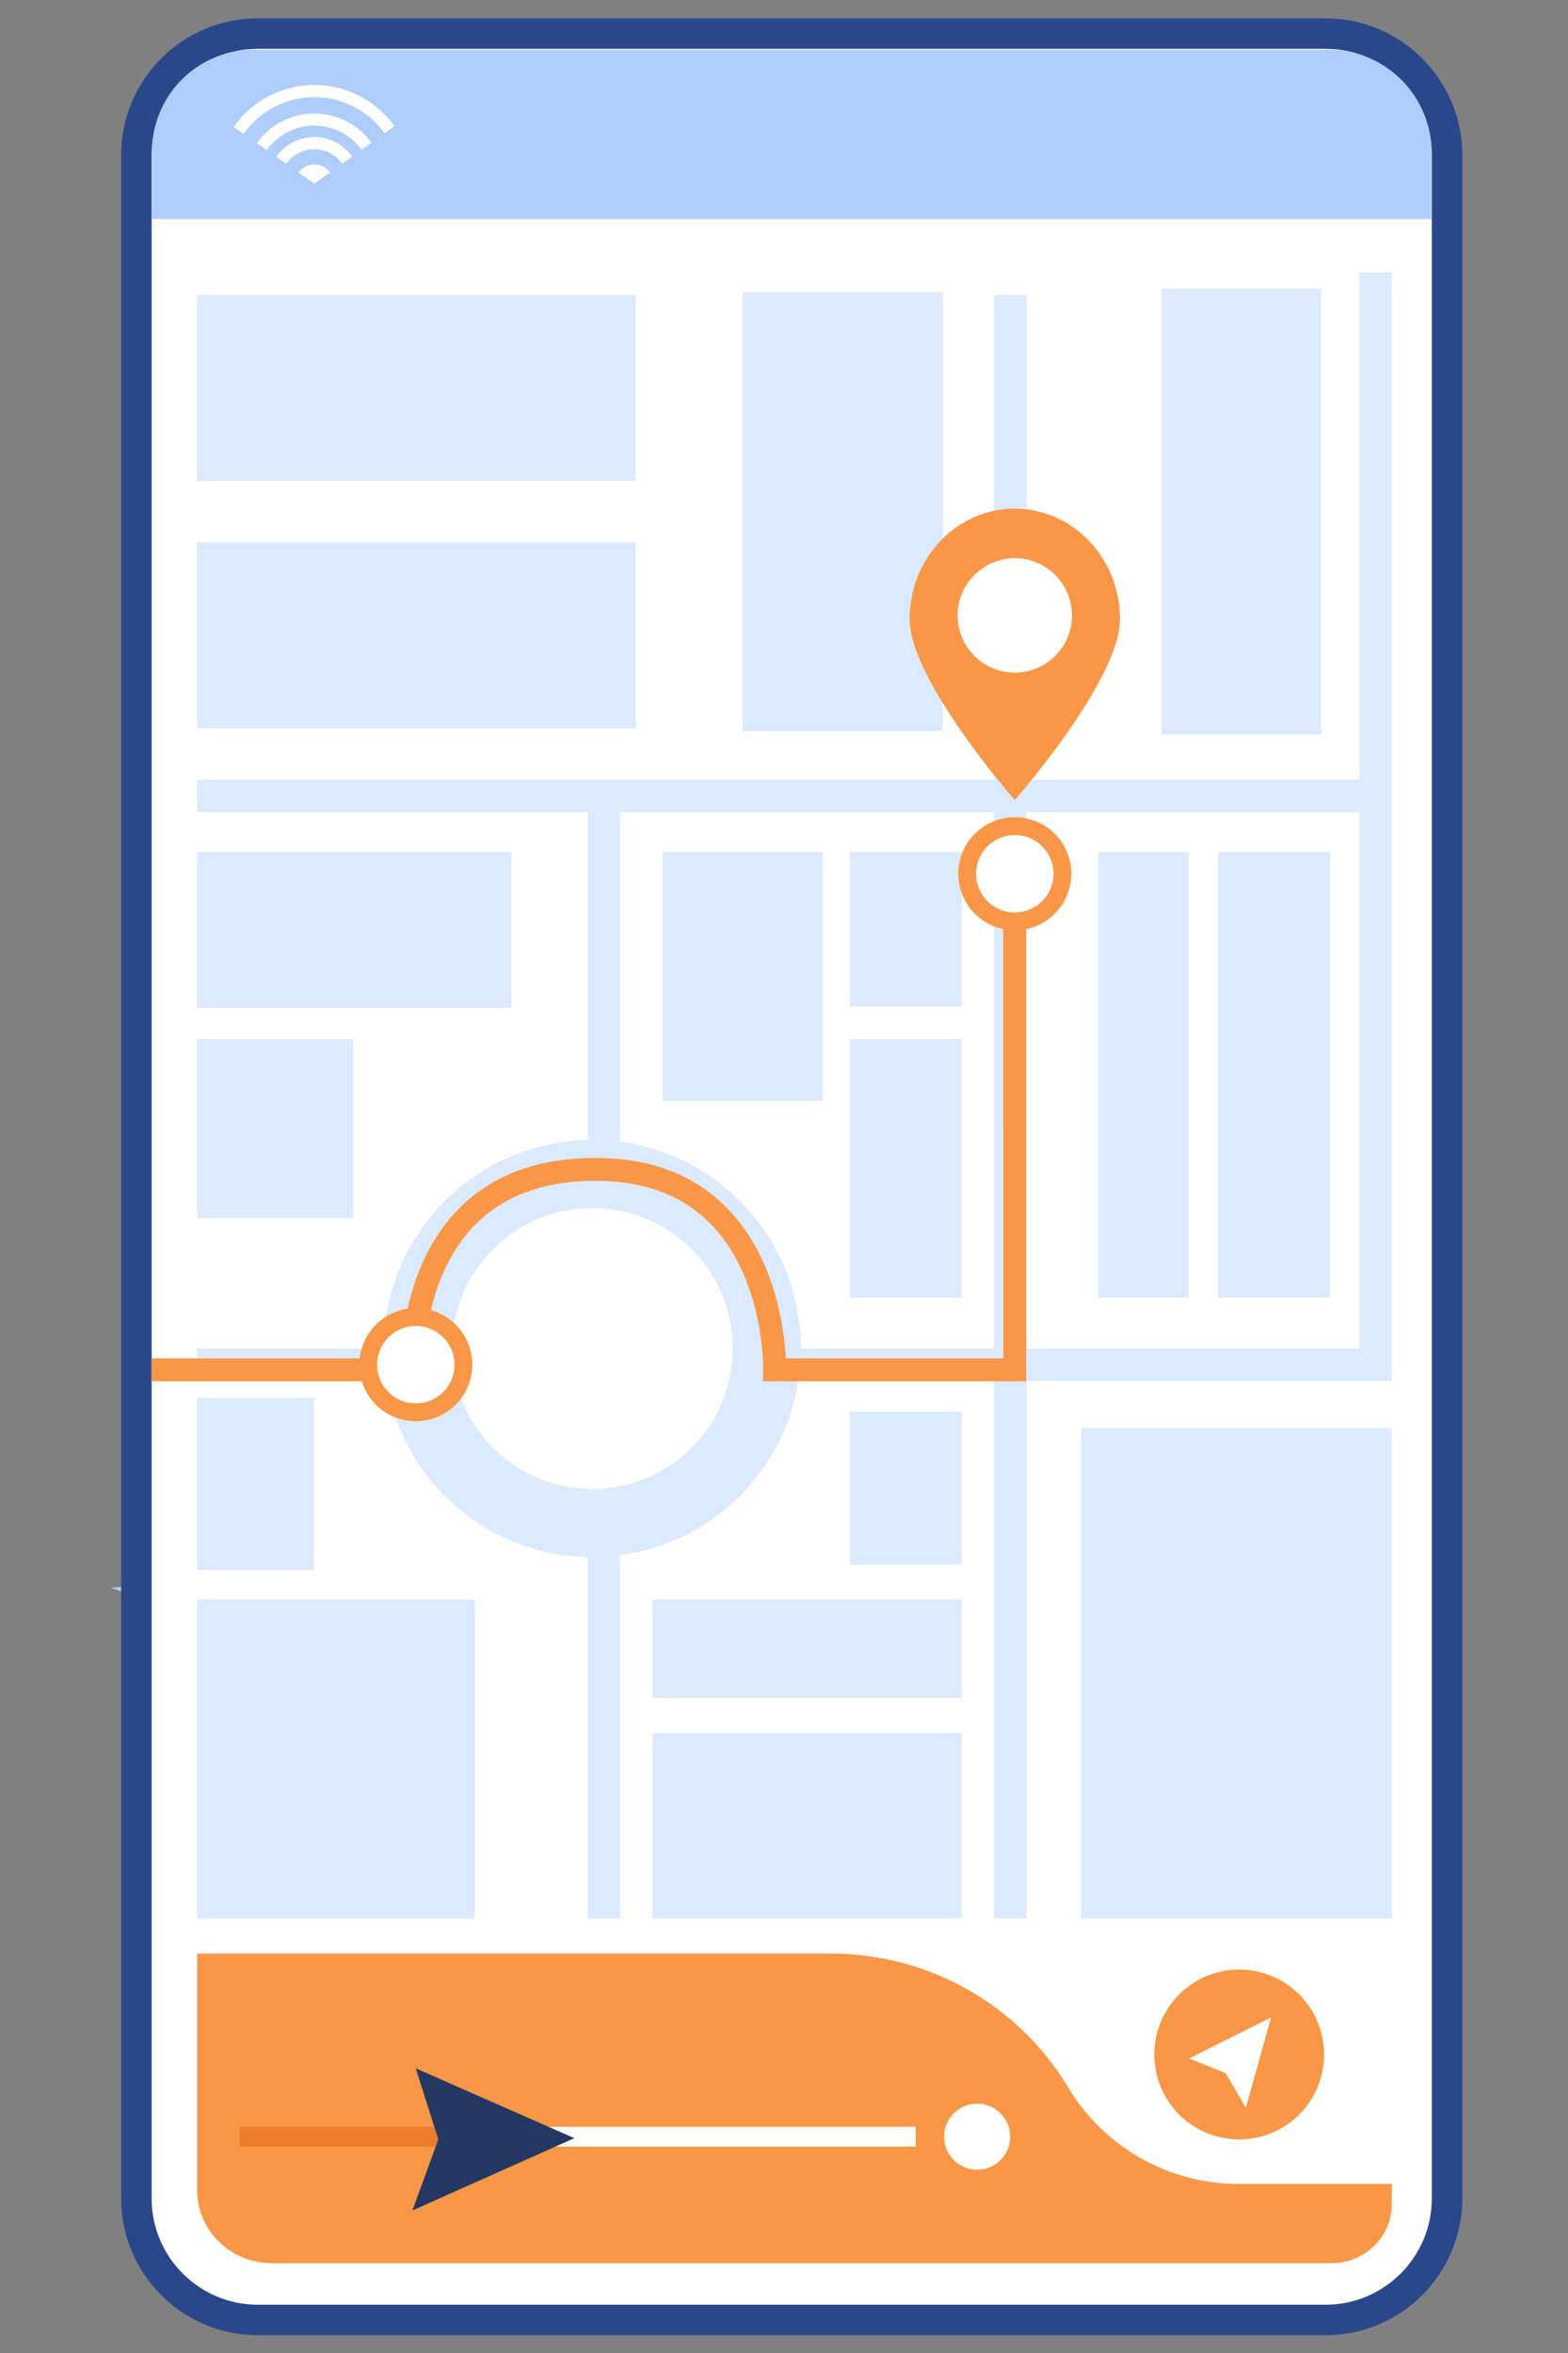 <svg id="Layer_1" data-name="Layer 1" xmlns="http://www.w3.org/2000/svg" viewBox="0 0 2400 3600"><rect x="0" y="0" width="2400" height="3600" fill="#808080" stroke="none"/><defs><style>.cls-1{fill:#eef6ff;}.cls-2{fill:#dfebfa;}.cls-3{fill:#afcdfb;}.cls-4{fill:#fff;}.cls-5{fill:#2b478b;}.cls-6{fill:#dceaff;}.cls-7{fill:#f99746;}.cls-8{fill:#ed7d2b;}.cls-9{fill:#233862;}</style></defs><rect class="cls-1" x="318.61" y="384.21" width="431.47" height="127.04"/><rect class="cls-1" x="318.61" y="579.76" width="431.47" height="127.04"/><rect class="cls-1" x="318.61" y="779.38" width="431.47" height="127.04"/><rect class="cls-1" x="318.61" y="982.19" width="431.47" height="127.04"/><rect class="cls-1" x="318.61" y="1177.87" width="431.47" height="127.04"/><rect class="cls-2" x="2134.73" y="782.06" width="10.7" height="157.42"/><rect class="cls-2" x="207.71" y="328.08" width="6.94" height="56.13"/><rect class="cls-2" x="354.77" y="328.08" width="6.94" height="56.13"/><rect class="cls-2" x="691.89" y="328.08" width="6.94" height="56.13"/><rect class="cls-2" x="560.09" y="328.08" width="6.94" height="56.13"/><path class="cls-3" d="M321.18,2481.57c60.08-34.44-29.88-64.9-151.53-52.28"/><rect class="cls-4" x="208.73" y="51.34" width="2006.14" height="3498.16" rx="185.95"/><path class="cls-5" d="M2028.93,3572.83H394.68c-115.4,0-209.29-93.88-209.29-209.29V237.29C185.39,121.89,279.28,28,394.68,28H2028.93c115.39,0,209.28,93.89,209.28,209.29V3363.54C2238.21,3479,2144.32,3572.83,2028.93,3572.83ZM394.68,74.68c-89.66,0-162.61,72.95-162.61,162.61V3363.54c0,89.67,72.95,162.61,162.61,162.61H2028.93c89.66,0,162.6-72.94,162.6-162.61V237.29c0-89.66-72.94-162.61-162.6-162.61Z"/><rect class="cls-6" x="301.8" y="451.08" width="671.2" height="284.87"/><rect class="cls-6" x="301.8" y="829.68" width="671.2" height="284.87"/><rect class="cls-6" x="1136.74" y="447.22" width="306.39" height="671.2"/><circle class="cls-6" cx="906.6" cy="2063.13" r="319.16" transform="translate(-1193.32 1245.34) rotate(-45)"/><rect class="cls-6" x="301.8" y="2063.13" width="1828.46" height="49.56"/><rect class="cls-6" x="301.8" y="1193.15" width="1778.9" height="49.56"/><rect class="cls-6" x="899.6" y="1240.55" width="49.56" height="1694.73"/><rect class="cls-6" x="2080.71" y="416.6" width="49.56" height="1694.73"/><rect class="cls-6" x="1521.35" y="451.09" width="49.56" height="2484.19"/><circle class="cls-4" cx="906.6" cy="2063.13" r="214.94" transform="translate(-1193.32 1245.34) rotate(-45)"/><rect class="cls-6" x="1014.16" y="1303.38" width="245.15" height="380.7"/><rect class="cls-6" x="301.8" y="1589.88" width="238.95" height="273.56"/><rect class="cls-6" x="301.8" y="1303.38" width="480.84" height="238.95"/><rect class="cls-6" x="1300.7" y="1303.38" width="171.47" height="236.65"/><rect class="cls-6" x="1300.7" y="1589.88" width="171.47" height="395.46"/><rect class="cls-6" x="1300.7" y="2159.62" width="171.47" height="234.14"/><rect class="cls-6" x="1681.05" y="1303.38" width="138.35" height="681.96"/><rect class="cls-6" x="1864.32" y="1303.38" width="171.47" height="681.96"/><rect class="cls-6" x="1777.97" y="441.84" width="244.04" height="681.96"/><rect class="cls-6" x="1654.79" y="2184.56" width="475.47" height="750.72"/><rect class="cls-6" x="998.95" y="2651.35" width="473.22" height="283.93"/><rect class="cls-6" x="998.95" y="2447.31" width="473.22" height="150.49"/><rect class="cls-6" x="301.8" y="2447.31" width="425.06" height="487.96"/><rect class="cls-6" x="301.8" y="2139.22" width="178.96" height="262.95"/><path class="cls-7" d="M1895,3341.22c-107.7,0-206-57.23-260.5-148.18-73.27-122.19-208.83-204.22-364-204.22H301.8v362.11c0,61.66,51,111.64,114,111.64H2038.07c50.92,0,92.2-40.42,92.2-90.29v-31.06Z"/><path class="cls-7" d="M1766.79,3143.32a129.91,129.91,0,1,1,129.91,129.91h0a129.9,129.9,0,0,1-129.9-129.9Z"/><polygon class="cls-4" points="1820.16 3149.3 1945.54 3086.62 1906.92 3224.81 1876.05 3171.98 1820.16 3149.3"/><rect class="cls-4" x="690.69" y="3253.89" width="710.93" height="30.38"/><rect class="cls-8" x="366.65" y="3253.89" width="324.04" height="30.38"/><polygon class="cls-9" points="636.39 3164.49 879.01 3271.32 631.23 3381.96 670.86 3273.23 636.39 3164.49"/><path class="cls-4" d="M1445.08,3269.08a50.53,50.53,0,1,1,50.53,50.53h0a50.52,50.52,0,0,1-50.52-50.52Z"/><path class="cls-3" d="M388.67,76H2033.59a157.62,157.62,0,0,1,157.62,157.62h0V335.17H232.65V232a156,156,0,0,1,156-156Z"/><path class="cls-7" d="M1553.25,778.32c-88.93,0-161,75.63-161,168.91s161,276.79,161,276.79,161-183.5,161-276.79S1642.18,778.32,1553.25,778.32Zm0,237.87a81.08,81.08,0,1,1,81.08-81.08h0A81.08,81.08,0,0,1,1553.25,1016.19Z"/><path class="cls-7" d="M232.07,2078.22H614.53c1.26-43.09,12.22-152.07,87.28-228.43,53.73-54.64,128.79-80.83,223.12-77.92,147.79,4.59,215.77,93.35,246.76,167,23.76,56.46,29.64,111.8,31,139.34h333V1375.94h35v737.29h-403l.41-17.91c0-.7,1.16-72.55-29.11-143.82-39.4-92.76-111.8-141.43-215.18-144.64-84-2.63-150.31,20-196.9,67.31-82.69,83.94-77.48,219.37-77.41,220.73l.84,18.31H232"/><path class="cls-4" d="M1480.39,1336.82a72.86,72.86,0,1,1,72.87,72.85h0A72.86,72.86,0,0,1,1480.39,1336.82Z"/><path class="cls-7" d="M1553.25,1423.29a86.47,86.47,0,1,1,86.47-86.47h0A86.58,86.58,0,0,1,1553.25,1423.29Zm0-145.71a59.24,59.24,0,1,0,59.24,59.24h0a59.3,59.3,0,0,0-59.24-59.24Z"/><path class="cls-4" d="M563.6,2087.91a72.86,72.86,0,1,1,72.86,72.86h0A72.86,72.86,0,0,1,563.6,2087.91Z"/><path class="cls-7" d="M636.45,2174.38a86.47,86.47,0,1,1,86.47-86.47A86.46,86.46,0,0,1,636.45,2174.38Zm0-145.71a59.24,59.24,0,1,0,59.24,59.24h0a59.31,59.31,0,0,0-59.24-59.24Z"/><path class="cls-4" d="M505.07,263.91l-24,17.19L457,264.1a29.49,29.49,0,0,1,48.05-.18Z"/><path class="cls-4" d="M481.1,209.71A71.18,71.18,0,0,0,422.81,240L438,250.68a52.67,52.67,0,0,1,85.92-.31l15.15-10.86A71.3,71.3,0,0,0,481.1,209.71Z"/><path class="cls-4" d="M481.1,130.06a150.66,150.66,0,0,0-123.35,64.07L373,204.81A132.26,132.26,0,0,1,588.69,204l15.08-10.87A150.7,150.7,0,0,0,481.1,130.06Z"/><path class="cls-4" d="M481.1,173.64a107.81,107.81,0,0,0-88,45.44l15.21,10.68a89.38,89.38,0,0,1,145.14-.56l15.09-10.8A107.77,107.77,0,0,0,481.1,173.64Z"/><path class="cls-4" d="M1465.73,941.56a87.52,87.52,0,1,1,87.52,87.52h0A87.51,87.51,0,0,1,1465.73,941.56Z"/></svg>